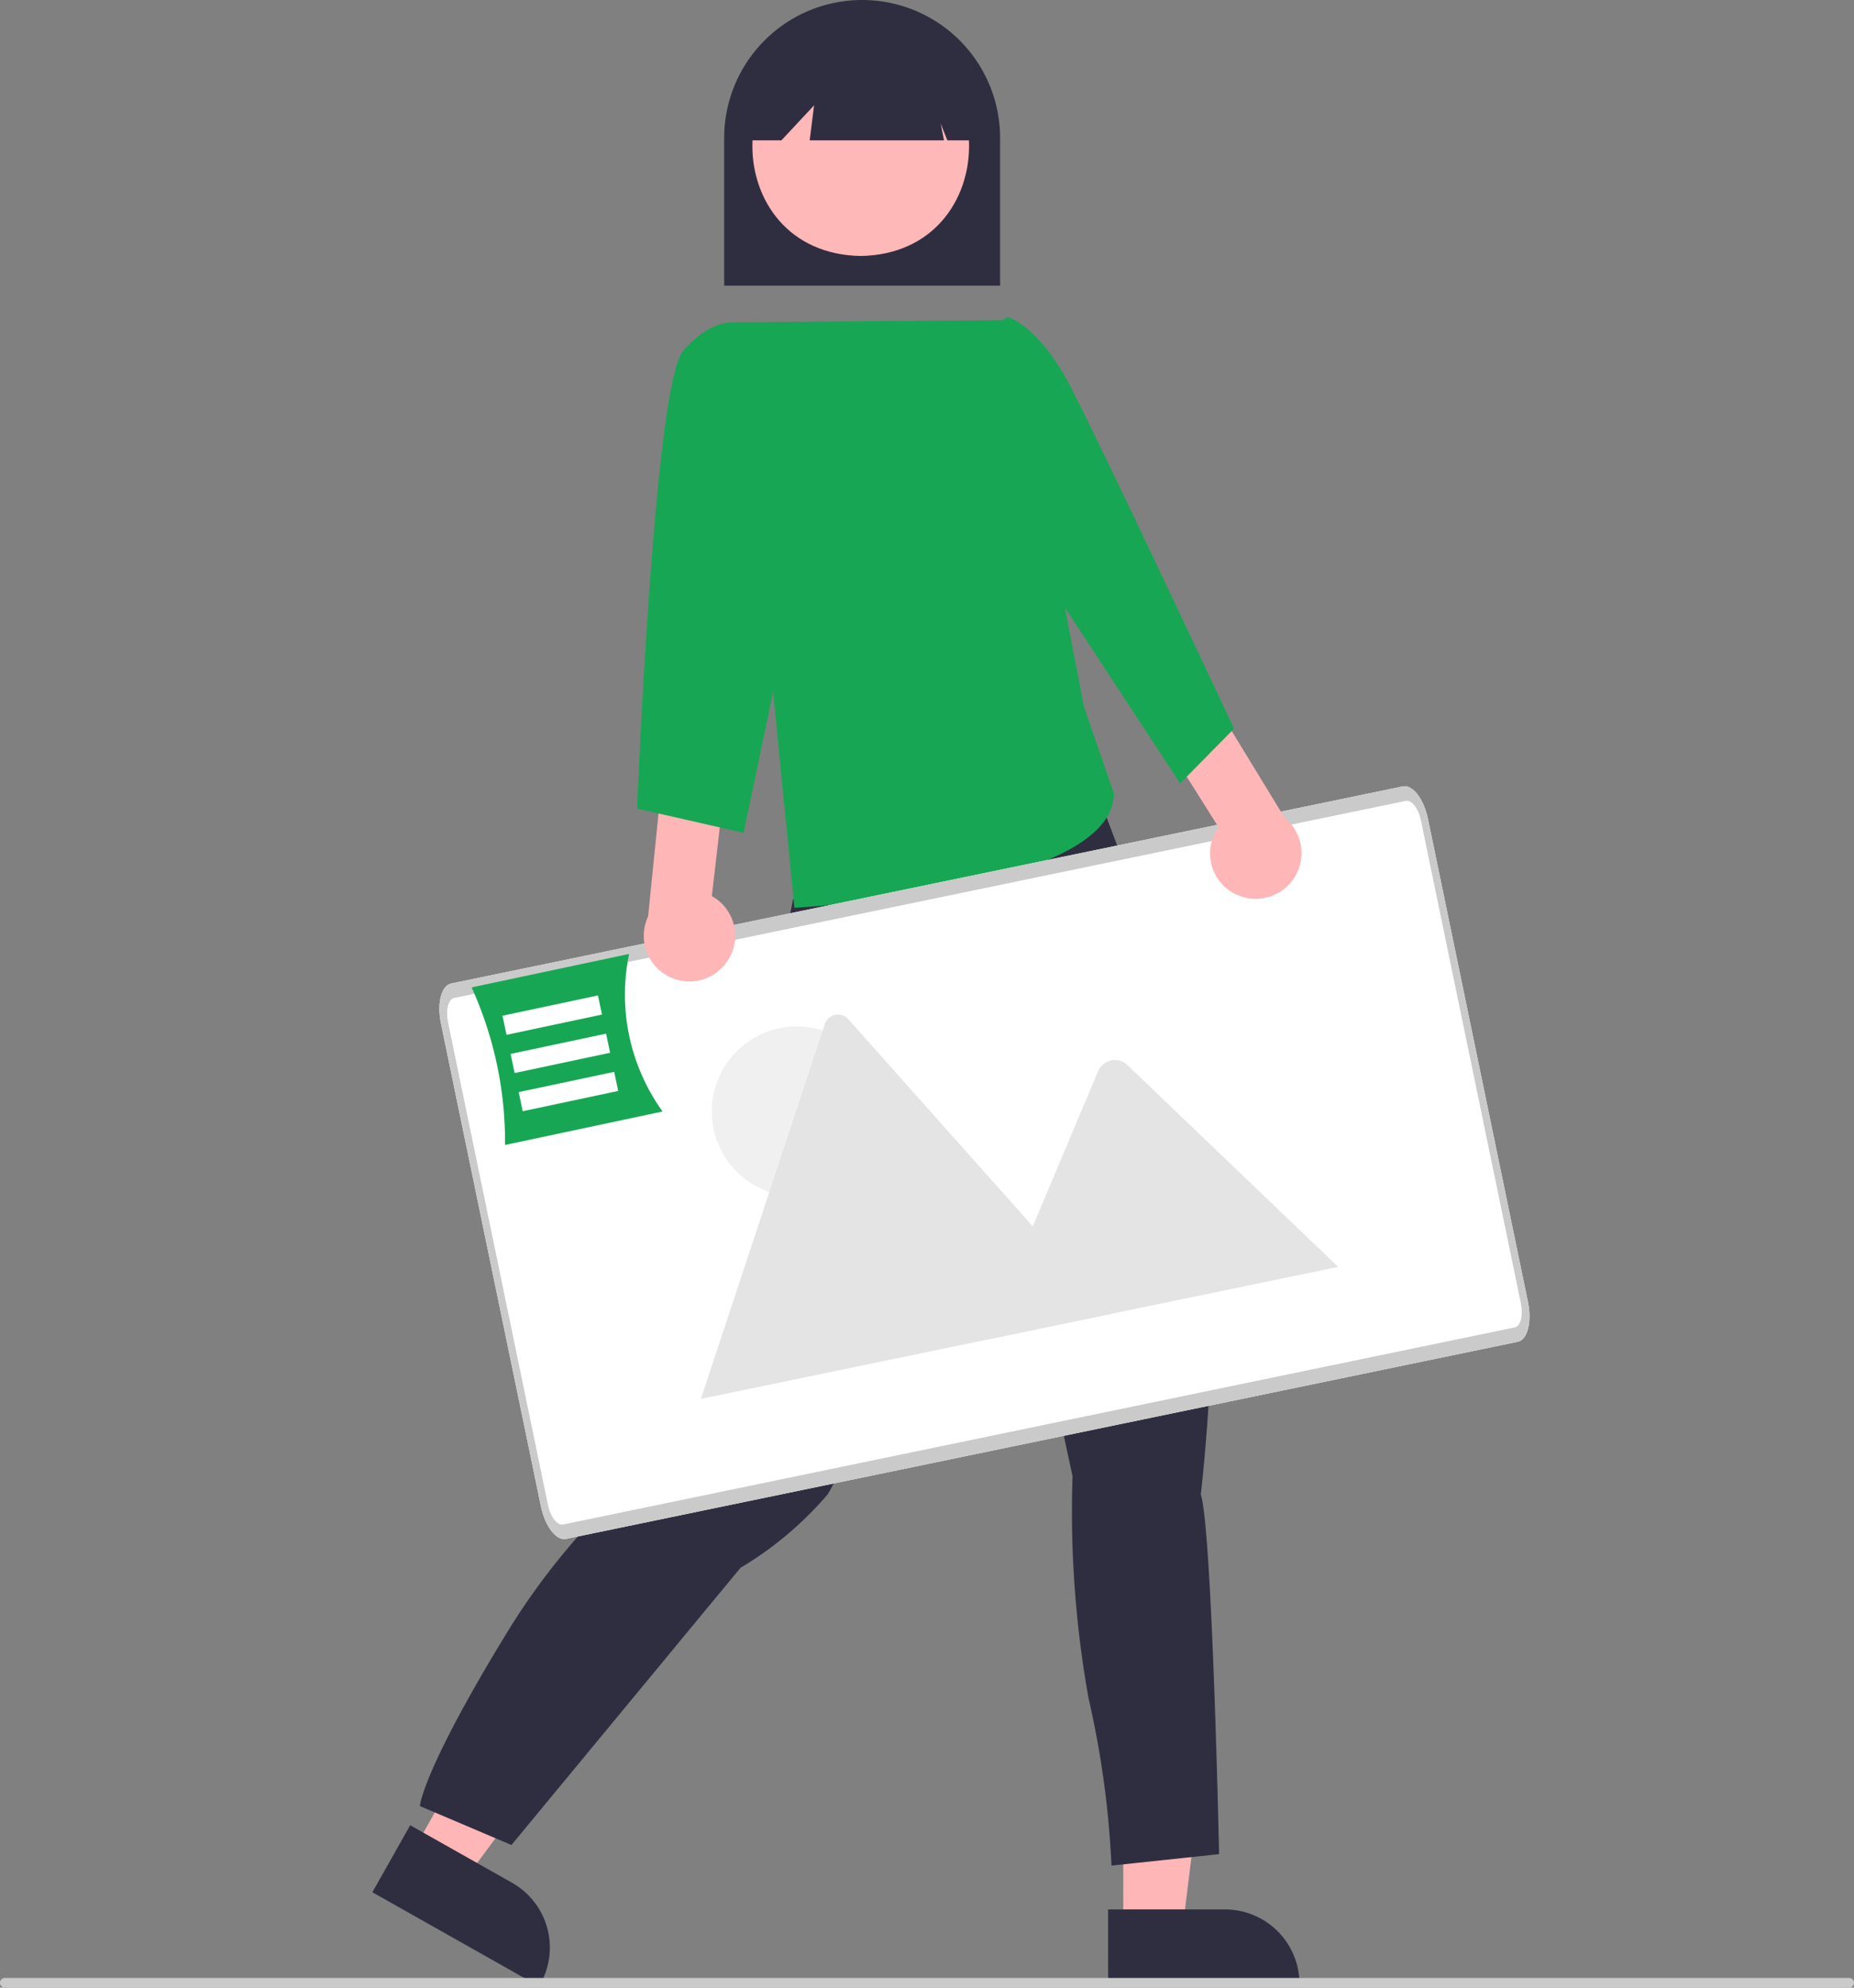 <svg id="Group_456" data-name="Group 456" xmlns="http://www.w3.org/2000/svg" width="66.007" height="70.747" viewBox="0 0 66.007 70.747">
  <rect x="0" y="0" width="66.007" height="70.747" fill="#808080" stroke="none"/>
  <path id="Path_1248" data-name="Path 1248" d="M314.315,302.142h-9.824v-5.256a4.912,4.912,0,1,1,9.824,0Z" transform="translate(-278.709 -291.974)" fill="#2f2e41"/>
  <path id="Path_1249" data-name="Path 1249" d="M232.041,453.654h2.113l1.005-8.15h-3.118Z" transform="translate(-192.05 -385.002)" fill="#ffb6b6"/>
  <path id="Path_1250" data-name="Path 1250" d="M383.808,686.315h4.161a2.652,2.652,0,0,1,2.652,2.652v.086h-6.813Z" transform="translate(-344.356 -618.352)" fill="#2f2e41"/>
  <path id="Path_1251" data-name="Path 1251" d="M85.489,442.349l1.84,1.039,4.882-6.6L89.5,435.252Z" transform="translate(-70.755 -376.517)" fill="#ffb6b6"/>
  <path id="Path_1252" data-name="Path 1252" d="M233.163,668.934l3.624,2.046h0a2.652,2.652,0,0,1,1.005,3.613l-.042.075-5.933-3.349Z" transform="translate(-218.559 -603.968)" fill="#2f2e41"/>
  <path id="Path_1253" data-name="Path 1253" d="M254.918,444.368l-.163.815s-.489.489-.245.734.163,1.386.163,1.386c-.137,2.081-2.856,13.776-3.343,16.06a24.568,24.568,0,0,0-6.685,7.256c-2.935,4.81-3.016,6.033-3.016,6.033l3.261,1.386,8.153-9.865a12.5,12.5,0,0,0,3.1-2.609c.815-1.223,5.87-13.859,5.87-13.859l2.853,13.207a37.654,37.654,0,0,0,.571,7.908,33.182,33.182,0,0,1,.815,5.951l3.832-.408s-.245-11.577-.652-12.8c0,0,1.712-14.1-1.712-19.729l-2.76-7.357-2.7-1.04Z" transform="translate(-226.681 -412.368)" fill="#2f2e41"/>
  <path id="Path_1254" data-name="Path 1254" d="M314.173,299.43c5.144.088,5.143,7.739,0,7.826C309.029,307.168,309.03,299.517,314.173,299.43Z" transform="translate(-283.529 -298.145)" fill="#ffb8b8"/>
  <path id="Path_1255" data-name="Path 1255" d="M317.533,298.649h-.874l-.238-.6.119.6h-4.782l.156-1.245-1.162,1.245h-1.159v-.675a3.97,3.97,0,1,1,7.941,0Z" transform="translate(-282.931 -293.654)" fill="#2f2e41"/>
  <path id="Path_1256" data-name="Path 1256" d="M316.791,358.1l-9.721.079,2.055,20.839s11.368-.6,11.375-4.07l-1.065-3.083Z" transform="translate(-280.843 -346.707)" fill="#17a754"/>
  <path id="Path_138" data-name="Path 138" d="M284.055,474.125l-33.886,7.017c-.347.071-.746-.445-.893-1.154l-3.562-17.2c-.147-.709.016-1.341.362-1.414l33.886-7.017c.347-.071.746.445.893,1.154l3.562,17.2C284.563,473.42,284.4,474.053,284.055,474.125Z" transform="translate(-230.017 -426.367)" fill="#fff"/>
  <g id="Group_38" data-name="Group 38" transform="translate(24.958 36.112)">
    <circle id="Ellipse_7" data-name="Ellipse 7" cx="3.026" cy="3.026" r="3.026" transform="translate(0.382 0.423)" fill="#f0f0f0"/>
    <path id="Path_63" data-name="Path 63" d="M314.3,512.165l-14.536,3.01a.3.3,0,0,1-.055.007l4.409-13.332a.491.491,0,0,1,.838-.174l6.269,7.036.3.337Z" transform="translate(-299.711 -501.508)" fill="#e4e4e4"/>
    <path id="Path_65" data-name="Path 65" d="M370.958,518.271l-12.573,2.6,1.7-4.043.122-.291,2.22-5.269a.656.656,0,0,1,.942-.255.583.583,0,0,1,.057.047Z" transform="translate(-348.273 -509.29)" fill="#e4e4e4"/>
  </g>
  <path id="Path_138-2" data-name="Path 138" d="M284.055,474.125l-33.886,7.017c-.347.071-.746-.445-.893-1.154l-3.562-17.2c-.147-.709.016-1.341.362-1.414l33.886-7.017c.347-.071.746.445.893,1.154l3.562,17.2C284.563,473.42,284.4,474.053,284.055,474.125Zm-37.873-12.236c-.208.043-.3.423-.217.848l3.562,17.2c.088.425.328.735.536.693l33.886-7.017c.208-.043.3-.423.217-.848l-3.562-17.2c-.088-.425-.328-.735-.536-.692Z" transform="translate(-230.017 -426.367)" fill="#cacaca"/>
  <path id="Path_1257" data-name="Path 1257" d="M397.779,442.236a1.616,1.616,0,0,1-.633-2.4l-1.969-3.125,1.607-1.659,2.718,4.451a1.625,1.625,0,0,1-1.723,2.728Z" transform="translate(-353.766 -410.397)" fill="#ffb6b6"/>
  <path id="Path_1258" data-name="Path 1258" d="M354.808,358.4l1.41-.929s1.088.244,2.246,2.47,5.825,12.18,5.825,12.18l-1.919,1.948-5.119-7.809Z" transform="translate(-320.354 -346.186)" fill="#17a754"/>
  <path id="Path_1259" data-name="Path 1259" d="M290.774,458.013a1.616,1.616,0,0,0-.466-2.434l.422-3.669-2.167-.8-.524,5.189a1.625,1.625,0,0,0,2.734,1.714Z" transform="translate(-264.964 -423.684)" fill="#ffb6b6"/>
  <path id="Path_1260" data-name="Path 1260" d="M291.317,360.334l-1.279-1.788s-.875-.194-1.909,1.012-1.637,16.286-1.637,16.286l3.792.862,2.241-10.685Z" transform="translate(-263.811 -347.063)" fill="#17a754"/>
  <path id="Path_1261" data-name="Path 1261" d="M220.728,700.819H155.065a.172.172,0,1,1,0-.345h65.663a.172.172,0,1,1,0,.345Z" transform="translate(-154.893 -630.072)" fill="#cacaca"/>
  <path id="Path_1262" data-name="Path 1262" d="M259.1,494.594l-5.608,1.191a13.315,13.315,0,0,0-1.191-5.608l5.608-1.191A7.127,7.127,0,0,0,259.1,494.594Z" transform="translate(-235.511 -455.032)" fill="#17a754"/>
  <rect id="Rectangle_622" data-name="Rectangle 622" width="3.475" height="0.695" transform="translate(17.889 36.153) rotate(-11.987)" fill="#fff"/>
  <rect id="Rectangle_623" data-name="Rectangle 623" width="3.475" height="0.695" transform="translate(18.178 37.513) rotate(-11.987)" fill="#fff"/>
  <rect id="Rectangle_624" data-name="Rectangle 624" width="3.475" height="0.695" transform="translate(18.466 38.872) rotate(-11.987)" fill="#fff"/>
</svg>

